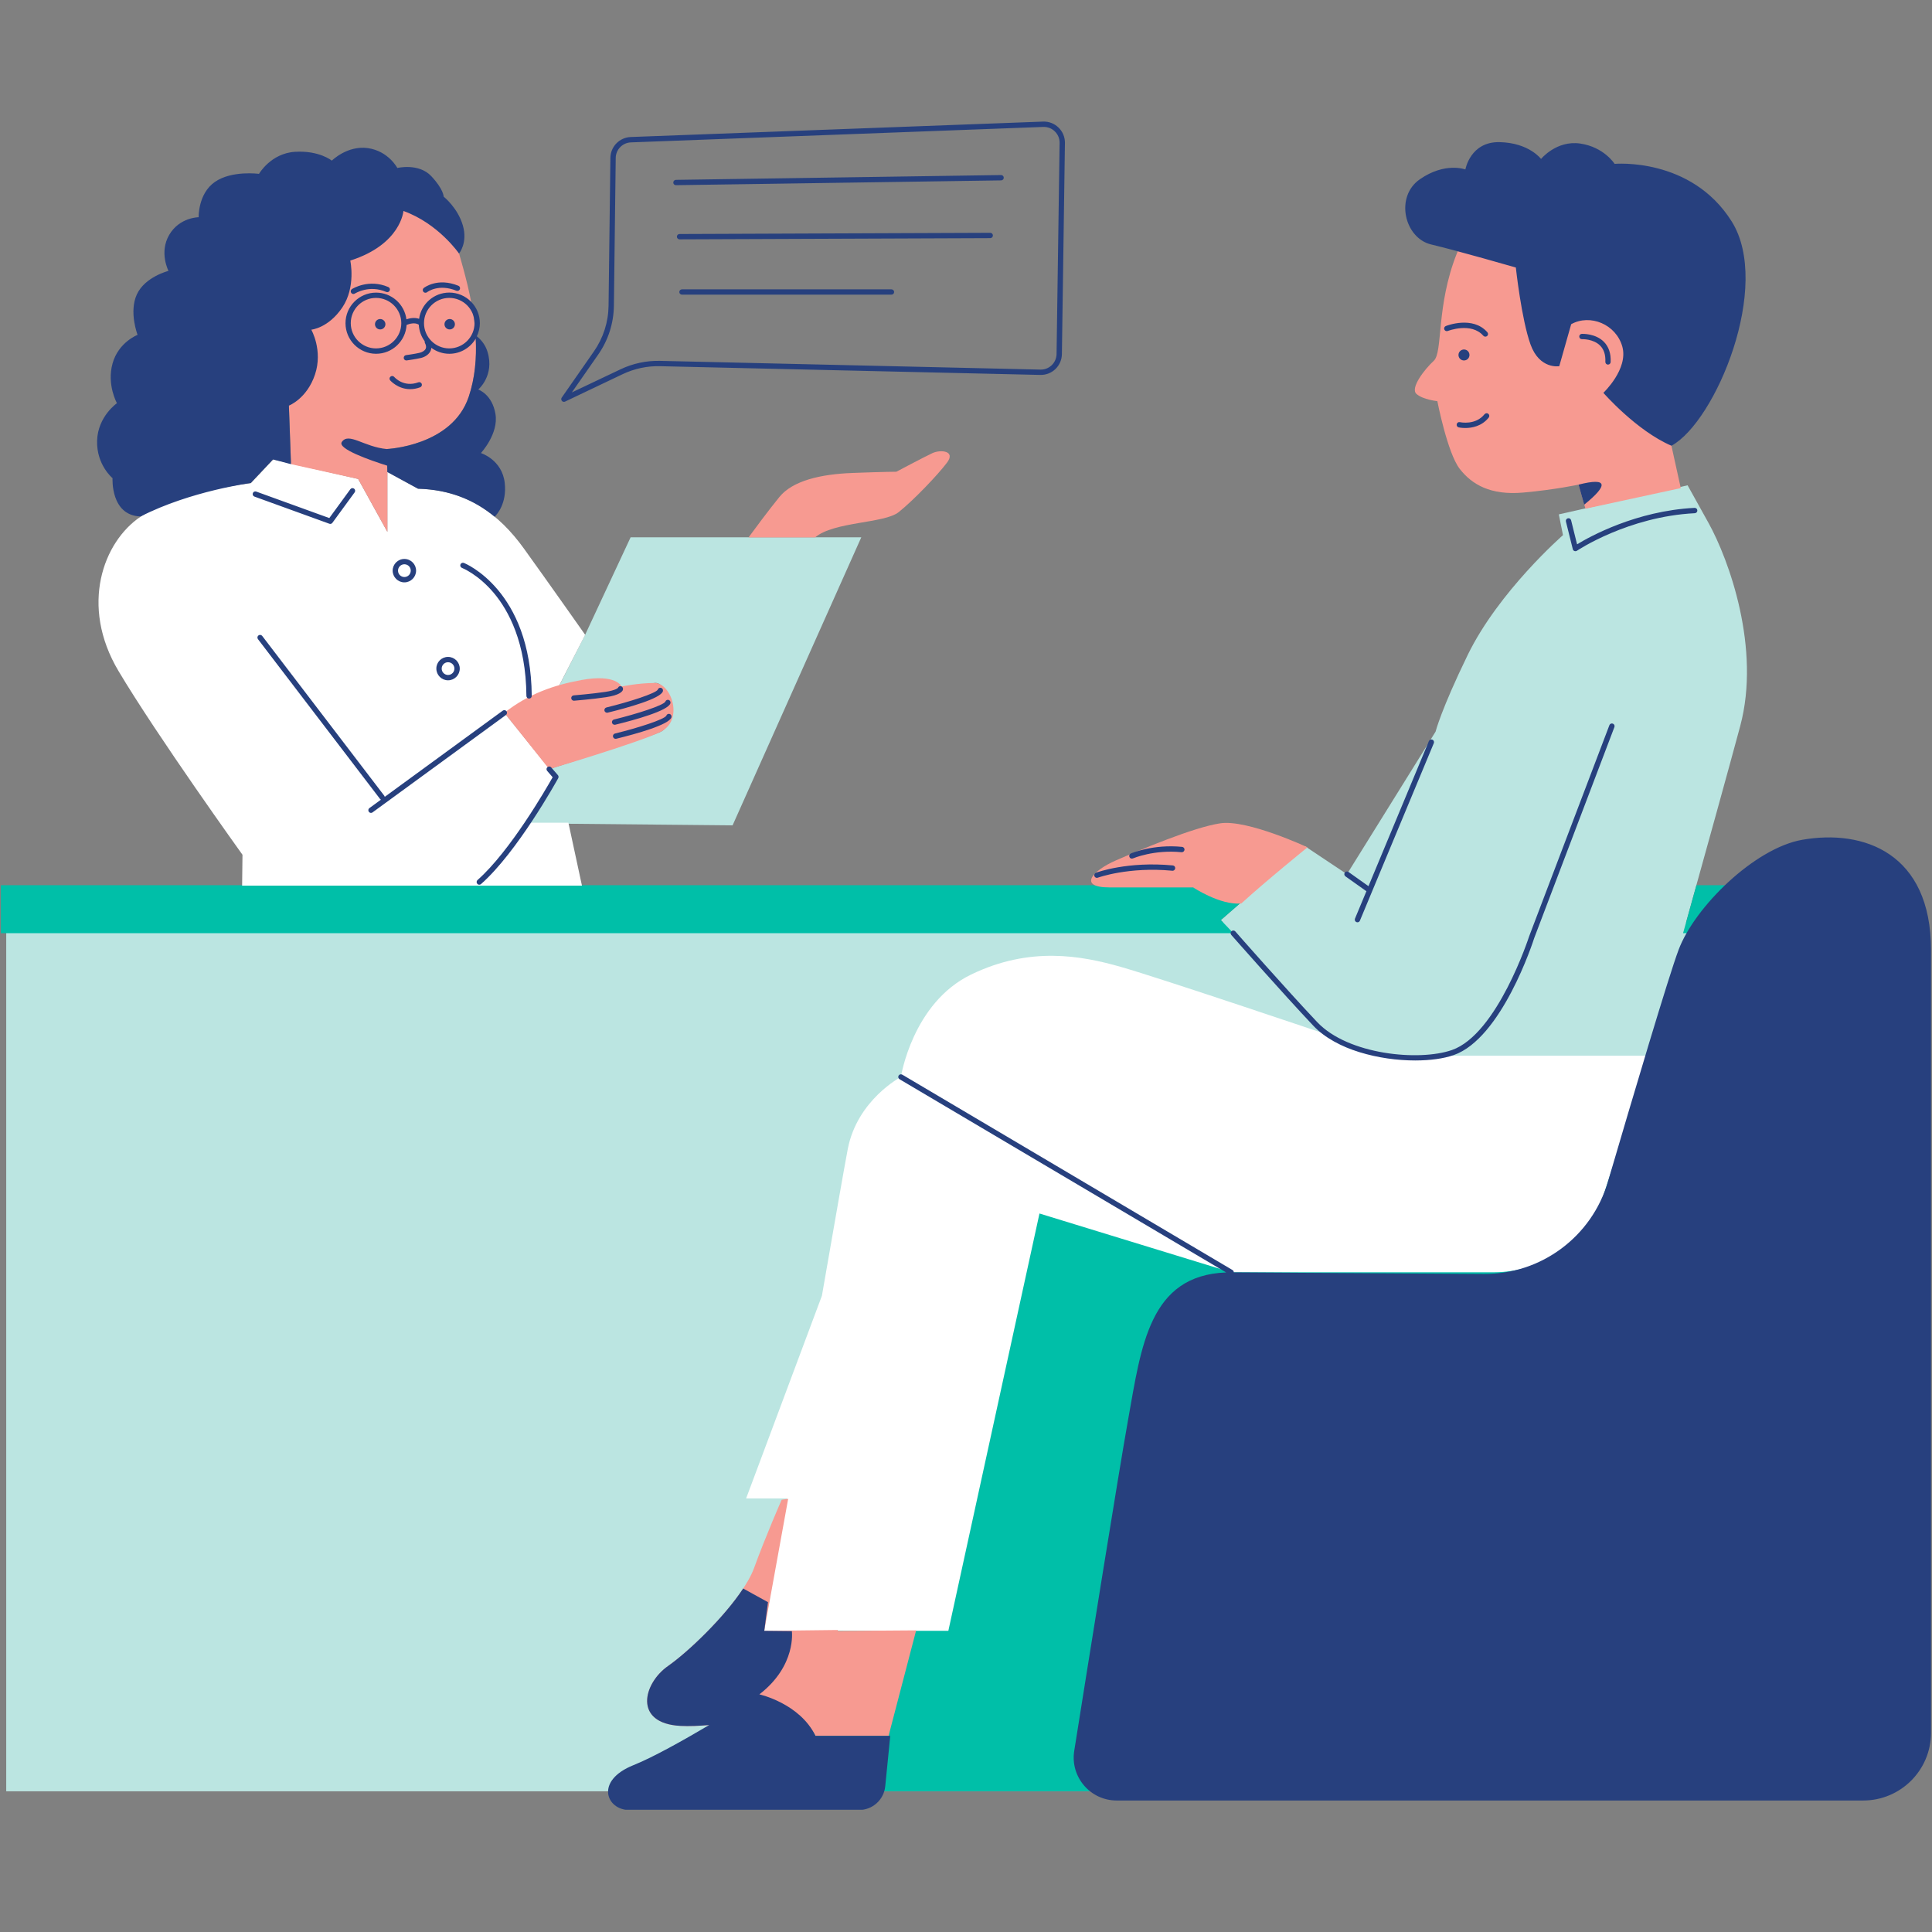 <svg xmlns="http://www.w3.org/2000/svg" xmlns:xlink="http://www.w3.org/1999/xlink" width="500" zoomAndPan="magnify" viewBox="0 0 375 375" height="500" preserveAspectRatio="xMidYMid meet" version="1.0"><rect x="0" y="0" width="375" height="375" fill="#808080" stroke="none"/><defs><clipPath id="b755fd7c40"><path d="M 18 23.523 L 375 23.523 L 375 351.273 L 18 351.273 Z M 18 23.523 " clip-rule="nonzero"/></clipPath></defs><path fill="#bbe5e1" d="M 102.191 159.812 L 107.898 150.781 L 106.598 149.285 C 106.598 149.285 124.168 143.738 128.027 142.145 C 131.898 140.551 129.742 132.211 127.086 132.559 C 124.434 132.91 113.16 134.637 113.16 134.637 L 108.488 133.215 L 113.574 123.211 L 122.402 104.289 L 167.176 104.289 L 142.195 160.199 Z M 331.594 101.449 C 327.562 94.199 327.562 94.199 327.562 94.199 L 302.566 99.84 L 303.375 103.871 C 303.375 103.871 290.922 114.73 284.887 127.113 C 279.711 137.75 278.645 142.012 278.645 142.012 L 261.441 169.676 L 253.379 164.301 L 236.969 178.582 C 236.969 178.582 237.133 178.754 237.422 179.059 L 1.207 179.059 L 1.207 347.688 L 335.562 347.688 L 335.562 179.059 L 327.258 179.059 C 331.219 164.82 335.734 148.539 337.773 140.93 C 341.805 125.895 335.625 108.699 331.594 101.449 Z M 331.594 101.449 " fill-opacity="1" fill-rule="nonzero"/><path fill="#00bfa8" d="M 193.75 217.34 L 335.57 217.34 L 335.57 347.695 L 151.676 347.695 Z M 236.969 178.582 L 244.746 171.816 L 0.172 171.816 L 0.172 181.129 L 239.391 181.129 C 237.902 179.562 236.969 178.582 236.969 178.582 Z M 329.273 171.816 C 328.395 174.965 327.523 178.109 326.684 181.129 L 335.562 181.129 L 335.562 171.816 Z M 329.273 171.816 " fill-opacity="1" fill-rule="nonzero"/><path fill="#ffffff" d="M 107.625 134.84 L 97.895 138.348 L 107.898 150.781 L 102.488 159.695 L 110.328 159.695 L 112.957 171.902 L 46.996 171.902 L 47.066 165.91 C 47.066 165.91 30.57 142.945 23.004 130.25 C 15.438 117.555 20.031 105.121 27.332 100.258 C 34.633 95.398 48.691 93.773 48.691 93.773 L 53.02 89.184 L 69.516 92.961 L 75.188 103.23 L 75.188 91.609 L 81.137 94.852 C 90.602 95.125 96.812 99.715 101.688 106.469 C 106.551 113.219 113.582 123.219 113.582 123.219 Z M 257.684 200.832 C 257.684 200.832 225.332 189.895 217.602 187.688 C 209.863 185.477 199.914 183.633 188.496 189.156 C 177.078 194.68 174.867 209.039 174.867 209.039 C 174.867 209.039 166.398 213.461 164.551 223.027 C 163.938 226.219 161.938 237.66 159.531 251.508 L 144.82 290.848 L 152.742 290.848 C 150.238 305.438 148.336 316.539 148.336 316.539 L 184.074 316.539 L 201.762 235.539 L 238.969 246.949 L 289.973 246.949 C 299.758 246.949 308.43 240.648 311.449 231.344 L 320.02 204.91 L 280.707 204.91 C 280.699 204.926 263.062 207.012 257.684 200.832 Z M 320.277 204.07 C 320.238 204.203 320.207 204.316 320.176 204.418 L 320.285 204.07 Z M 320.277 204.07 " fill-opacity="1" fill-rule="nonzero"/><path fill="#f79a91" d="M 253.789 164.465 C 253.789 164.465 245.617 171.078 240.938 175.363 C 236.852 175.75 231.598 172.25 231.598 172.25 C 231.598 172.25 221.859 172.25 215.438 172.25 C 209.016 172.25 212.129 168.945 216.605 167 C 221.082 165.055 231.598 160.582 236.852 159.805 C 242.113 159.012 253.789 164.465 253.789 164.465 Z M 326.52 44.605 C 308.352 31.754 286.82 39.02 282.762 49.219 C 278.707 59.418 280.109 68.355 278.289 70.035 C 276.473 71.707 273.672 75.344 274.934 76.461 C 276.195 77.582 278.988 77.863 278.988 77.863 C 278.988 77.863 280.941 87.922 283.324 90.996 C 285.707 94.066 289.332 96.16 295.621 95.609 C 301.914 95.047 306.387 94.066 306.387 94.066 L 307.734 98.742 L 326.238 94.742 L 324.426 86.527 C 324.426 86.512 344.695 57.457 326.52 44.605 Z M 162.637 316.383 L 148.336 316.547 L 152.984 290.918 L 151.723 291.098 C 151.723 291.098 148.625 298.133 146.375 304.324 C 144.125 310.516 134.52 319.977 129.672 323.367 C 124.82 326.758 122.883 334.516 132.094 334.996 C 138.691 335.348 148.648 333.215 153.762 331.988 C 155.461 333.199 157.133 334.82 158.293 336.941 C 163.438 336.941 172.469 336.941 172.469 336.941 L 177.824 316.453 L 162.574 316.562 Z M 127.086 132.566 C 123.887 132.566 120.641 133.246 120.641 133.246 C 120.641 133.246 119.637 130.738 112.801 132 C 107.57 132.965 102.652 134.629 97.895 138.348 L 106.598 149.285 C 106.598 149.285 123.141 144.402 128.027 142.145 C 132.91 139.895 130.277 132.566 127.086 132.566 Z M 181.008 87.938 C 179.488 88.637 173.988 91.562 173.988 91.562 C 173.988 91.562 171.879 91.562 165.555 91.797 C 159.234 92.027 153.848 93.312 151.273 96.473 C 149.164 99.062 146.266 102.977 145.293 104.312 L 158.207 104.312 C 161.852 101.207 171.66 101.629 174.445 99.395 C 177.371 97.055 182.051 92.145 183.809 89.805 C 185.57 87.469 182.527 87.238 181.008 87.938 Z M 59.152 39.184 C 45.789 45.062 44.582 54.281 45.117 61.898 C 45.656 69.516 56.078 78.734 56.078 78.734 L 56.484 90.094 L 69.516 92.961 L 75.188 103.23 L 75.188 91.609 L 75.066 87.152 C 75.066 87.152 87.77 86.613 90.977 77 C 94.184 67.375 91.242 56.688 89.109 49.211 C 86.961 41.727 72.52 33.309 59.152 39.184 Z M 59.152 39.184 " fill-opacity="1" fill-rule="nonzero"/><g clip-path="url(#b755fd7c40)"><path fill="#27407e" d="M 275.594 34.797 C 280.492 31.395 284.43 32.891 284.43 32.891 C 284.43 32.891 285.379 27.453 291.094 27.59 C 296.805 27.723 299.117 30.852 299.117 30.852 C 299.117 30.852 302.105 27.18 306.73 27.863 C 311.355 28.547 313.395 31.809 313.395 31.809 C 313.395 31.809 328.215 30.445 336.102 42.949 C 343.984 55.449 333.012 81.844 324.426 86.52 C 317.605 83.582 311.215 76.246 311.215 76.246 C 311.215 76.246 316.109 71.625 314.891 67.273 C 313.668 62.926 308.637 60.887 304.965 62.926 L 302.652 71.078 C 302.652 71.078 298.844 71.754 297.078 66.871 C 295.312 61.984 294.223 51.926 294.223 51.926 C 294.223 51.926 282.934 48.668 277.766 47.445 C 272.605 46.207 270.699 38.188 275.594 34.797 Z M 283.09 68.902 C 283.09 69.492 283.566 69.965 284.156 69.965 C 284.75 69.965 285.223 69.492 285.223 68.902 C 285.223 68.309 284.75 67.836 284.156 67.836 C 283.566 67.836 283.09 68.309 283.09 68.902 Z M 288.305 65.344 C 288.422 65.344 288.547 65.305 288.648 65.223 C 288.867 65.035 288.891 64.707 288.695 64.488 C 285.863 61.246 280.84 63.199 280.629 63.285 C 280.367 63.395 280.234 63.688 280.344 63.953 C 280.453 64.219 280.746 64.348 281.012 64.242 C 281.059 64.227 285.566 62.477 287.91 65.168 C 288.02 65.281 288.164 65.344 288.305 65.344 Z M 283.137 82.957 C 283.191 82.973 283.699 83.074 284.422 83.074 C 285.676 83.074 287.598 82.754 288.961 81.051 C 289.137 80.828 289.102 80.5 288.883 80.32 C 288.656 80.141 288.336 80.18 288.148 80.398 C 286.406 82.578 283.488 81.969 283.363 81.938 C 283.082 81.875 282.809 82.055 282.746 82.336 C 282.684 82.617 282.863 82.895 283.137 82.957 Z M 310.578 67.074 C 311.316 67.812 311.66 68.871 311.598 70.223 C 311.582 70.512 311.797 70.754 312.086 70.77 C 312.094 70.77 312.102 70.77 312.109 70.77 C 312.383 70.77 312.617 70.551 312.625 70.277 C 312.703 68.621 312.258 67.297 311.309 66.34 C 309.672 64.699 307.137 64.801 307.027 64.801 C 306.738 64.816 306.52 65.059 306.535 65.344 C 306.551 65.633 306.793 65.859 307.074 65.836 C 307.098 65.836 309.254 65.75 310.578 67.074 Z M 147.395 328.875 C 154.621 323.297 153.699 316.605 153.699 316.605 L 148.344 316.547 L 149.07 310.984 L 144.25 308.328 C 140.492 314.031 133.555 320.645 129.672 323.367 C 124.82 326.758 122.883 334.516 132.094 334.996 C 133.773 335.082 135.68 334.996 137.656 334.828 C 132.59 337.82 126.699 341.121 122.977 342.605 C 115.348 345.656 117.746 351.32 122.105 351.32 L 166.738 351.32 C 169.363 351.32 171.566 349.328 171.824 346.715 L 172.797 336.934 L 158.285 336.934 C 155.242 330.617 147.395 328.875 147.395 328.875 Z M 349.785 163.008 C 340.547 164.645 328.93 176.031 325.809 184.371 C 323.863 189.551 317.008 212.641 312.094 229.375 C 308.965 240.043 299.133 247.348 288.012 247.277 L 239.484 246.965 C 239.484 246.785 239.398 246.613 239.234 246.516 L 175.133 208.59 C 174.883 208.449 174.57 208.527 174.422 208.77 C 174.273 209.016 174.359 209.328 174.602 209.477 L 237.996 246.98 C 223.082 247.547 221.523 261.234 218.973 275.508 C 217.027 286.422 211.281 322.402 208.508 339.836 C 207.707 344.895 211.617 349.477 216.746 349.477 L 361.648 349.477 C 368.91 349.477 374.805 343.594 374.805 336.328 L 374.805 184.363 C 374.805 165.613 361.773 160.895 349.785 163.008 Z M 120.898 133.922 C 120.992 133.648 120.875 133.324 120.602 133.223 C 120.328 133.121 120.059 133.23 119.957 133.5 C 119.949 133.508 119.566 133.992 117.457 134.301 C 114.875 134.684 111.395 134.965 111.355 134.973 C 111.066 134.996 110.855 135.242 110.879 135.531 C 110.902 135.805 111.129 136.008 111.395 136.008 C 111.41 136.008 111.426 136.008 111.434 136.008 C 111.473 136.008 114.98 135.719 117.605 135.328 C 120.27 134.934 120.797 134.219 120.898 133.922 Z M 128.668 134.172 C 128.746 133.898 128.59 133.594 128.316 133.516 C 128.043 133.438 127.758 133.586 127.68 133.859 C 127.273 134.59 122.191 136.223 117.707 137.32 C 117.426 137.391 117.262 137.672 117.324 137.945 C 117.379 138.176 117.598 138.34 117.832 138.34 C 117.871 138.34 117.918 138.332 117.957 138.324 C 121.785 137.391 128.254 135.602 128.668 134.172 Z M 119.418 140.668 C 123.242 139.734 129.719 137.945 130.129 136.504 C 130.207 136.23 130.051 135.93 129.781 135.852 C 129.508 135.773 129.227 135.922 129.141 136.191 C 128.738 136.926 123.652 138.559 119.172 139.656 C 118.891 139.727 118.727 140.004 118.789 140.277 C 118.844 140.512 119.062 140.676 119.293 140.676 C 119.34 140.684 119.379 140.676 119.418 140.668 Z M 119.488 143.406 C 119.527 143.406 119.574 143.398 119.613 143.391 C 123.438 142.457 129.914 140.668 130.324 139.227 C 130.402 138.953 130.246 138.652 129.973 138.574 C 129.703 138.496 129.414 138.645 129.336 138.914 C 128.93 139.648 123.848 141.281 119.363 142.379 C 119.086 142.449 118.922 142.727 118.984 143 C 119.047 143.25 119.262 143.406 119.488 143.406 Z M 56.477 90.094 L 56.07 78.734 C 56.07 78.734 59.566 77.402 61.141 72.695 C 62.711 67.992 60.422 63.992 60.422 63.992 C 60.422 63.992 63.707 63.703 66.418 59.715 C 69.133 55.715 67.988 50.578 67.988 50.578 C 77.844 47.438 78.305 40.949 78.305 40.949 C 85.113 43.391 89.094 49.211 89.094 49.211 C 89.094 49.211 90.836 47.156 89.832 43.734 C 88.836 40.312 86.117 38.172 86.117 38.172 C 86.117 38.172 86.117 36.746 83.691 34.172 C 81.262 31.605 77.121 32.602 77.121 32.602 C 77.121 32.602 75.406 29.32 71.406 28.75 C 67.406 28.184 64.406 31.18 64.406 31.18 C 64.406 31.18 61.98 29.18 57.27 29.465 C 52.559 29.754 50.273 33.746 50.273 33.746 C 50.273 33.746 44.988 33.027 41.703 35.316 C 38.418 37.598 38.559 42.164 38.559 42.164 C 38.559 42.164 34.844 42.164 32.844 45.586 C 30.844 49.008 32.703 52.578 32.703 52.578 C 32.703 52.578 28.133 53.723 26.562 57.145 C 24.988 60.57 26.703 64.996 26.703 64.996 C 26.703 64.996 22.988 66.418 21.844 70.559 C 20.699 74.695 22.699 78.258 22.699 78.258 C 22.699 78.258 18.988 80.828 18.848 85.531 C 18.707 90.238 21.844 92.809 21.844 92.809 C 21.844 92.809 21.414 100.082 27.301 100.242 C 37.039 95.273 48.66 93.758 48.66 93.758 L 52.988 89.168 Z M 87.199 56.789 C 90.477 56.789 93.141 59.449 93.141 62.723 C 93.141 63.641 92.922 64.496 92.555 65.273 C 93.441 66 94.223 66.957 94.625 68.285 C 96.043 72.906 92.828 75.605 92.828 75.605 C 92.828 75.605 95.531 76.508 96.168 80.359 C 96.812 84.211 93.344 87.938 93.344 87.938 C 93.344 87.938 97.453 89.219 97.965 93.719 C 98.418 97.684 96.473 99.848 96.012 100.297 C 92.082 97.055 87.301 95.031 81.137 94.859 L 75.188 91.617 L 75.156 90.387 C 71.719 89.297 65.465 87.105 66.34 85.797 C 67.66 83.82 70.637 86.754 75.074 87.16 C 75.074 87.16 87.777 86.621 90.984 77.008 C 92.215 73.32 92.523 69.477 92.34 65.719 C 91.309 67.477 89.402 68.668 87.215 68.668 C 85.906 68.668 84.703 68.238 83.723 67.516 C 83.699 67.742 83.652 67.945 83.582 68.09 C 83.293 68.738 82.609 69.25 81.75 69.469 C 80.777 69.711 79.02 69.941 78.949 69.957 C 78.926 69.957 78.902 69.965 78.879 69.965 C 78.621 69.965 78.402 69.781 78.367 69.516 C 78.328 69.234 78.527 68.969 78.809 68.93 C 78.824 68.93 80.582 68.691 81.496 68.465 C 81.922 68.355 82.445 68.09 82.633 67.672 C 82.762 67.375 82.707 67.012 82.484 66.582 C 82.422 66.473 82.414 66.348 82.438 66.238 C 81.766 65.328 81.348 64.219 81.285 63.02 C 80.52 62.52 79.41 62.863 78.918 63.074 C 78.738 66.184 76.156 68.668 73 68.668 C 69.727 68.668 67.062 66.008 67.062 62.73 C 67.062 59.457 69.727 56.797 73 56.797 C 76.023 56.797 78.512 59.059 78.887 61.977 C 79.516 61.766 80.477 61.57 81.348 61.883 C 81.742 59.004 84.219 56.789 87.199 56.789 Z M 77.891 62.723 C 77.891 60.023 75.688 57.824 72.984 57.824 C 70.285 57.824 68.082 60.023 68.082 62.723 C 68.082 65.422 70.285 67.625 72.984 67.625 C 75.688 67.625 77.891 65.422 77.891 62.723 Z M 87.199 57.824 C 84.5 57.824 82.297 60.023 82.297 62.723 C 82.297 65.422 84.5 67.625 87.199 67.625 C 89.902 67.625 92.105 65.422 92.105 62.723 C 92.105 60.023 89.91 57.824 87.199 57.824 Z M 73.797 61.922 C 73.234 61.922 72.785 62.375 72.785 62.934 C 72.785 63.492 73.234 63.945 73.797 63.945 C 74.355 63.945 74.809 63.492 74.809 62.934 C 74.809 62.375 74.355 61.922 73.797 61.922 Z M 86.273 62.934 C 86.273 63.492 86.727 63.945 87.285 63.945 C 87.848 63.945 88.297 63.492 88.297 62.934 C 88.297 62.375 87.848 61.922 87.285 61.922 C 86.727 61.922 86.273 62.375 86.273 62.934 Z M 79.609 75.535 C 80.203 75.535 80.855 75.434 81.559 75.172 C 81.82 75.07 81.961 74.773 81.859 74.508 C 81.758 74.246 81.465 74.105 81.199 74.207 C 78.363 75.258 76.59 73.25 76.52 73.164 C 76.332 72.945 76.008 72.922 75.789 73.109 C 75.57 73.297 75.547 73.621 75.734 73.832 C 75.75 73.848 77.215 75.535 79.609 75.535 Z M 82.895 56.719 C 82.98 56.648 85.121 55.023 88.586 56.43 C 88.852 56.539 89.152 56.406 89.262 56.141 C 89.371 55.879 89.238 55.574 88.977 55.465 C 84.918 53.816 82.359 55.816 82.25 55.902 C 82.023 56.078 81.992 56.398 82.172 56.625 C 82.273 56.758 82.43 56.82 82.578 56.82 C 82.684 56.828 82.801 56.789 82.895 56.719 Z M 68.875 56.98 C 68.992 56.914 71.688 55.238 74.965 56.664 C 75.227 56.781 75.531 56.656 75.641 56.391 C 75.758 56.125 75.633 55.824 75.367 55.715 C 71.578 54.074 68.449 56.027 68.316 56.109 C 68.074 56.266 68.004 56.586 68.16 56.828 C 68.262 56.98 68.426 57.066 68.598 57.066 C 68.695 57.066 68.789 57.035 68.875 56.98 Z M 90.043 109.262 C 89.777 109.16 89.473 109.293 89.371 109.555 C 89.27 109.82 89.402 110.125 89.668 110.227 C 89.699 110.242 92.789 111.453 95.855 115.102 C 98.691 118.48 102.09 124.68 102.176 135.082 C 102.176 135.367 102.41 135.594 102.691 135.594 C 102.691 135.594 102.691 135.594 102.699 135.594 C 102.988 135.594 103.211 135.359 103.211 135.074 C 103.051 114.465 90.168 109.316 90.043 109.262 Z M 98.309 138.043 C 98.137 137.812 97.816 137.766 97.586 137.938 L 74.676 154.668 C 74.66 154.59 74.637 154.516 74.582 154.445 L 50.895 123.434 C 50.723 123.211 50.398 123.164 50.172 123.332 C 49.945 123.504 49.898 123.832 50.07 124.059 L 73.766 155.074 C 73.812 155.137 73.875 155.176 73.938 155.215 L 71.703 156.848 C 71.469 157.02 71.422 157.336 71.594 157.57 C 71.695 157.711 71.852 157.781 72.012 157.781 C 72.121 157.781 72.223 157.75 72.316 157.68 L 98.207 138.777 C 98.434 138.598 98.48 138.277 98.309 138.043 Z M 106.988 148.953 C 106.801 148.734 106.473 148.711 106.258 148.906 C 106.039 149.09 106.016 149.418 106.211 149.637 L 107.27 150.859 C 106.016 153.082 99 165.258 92.688 170.812 C 92.469 171 92.453 171.324 92.641 171.543 C 92.742 171.66 92.883 171.723 93.031 171.723 C 93.156 171.723 93.273 171.684 93.375 171.59 C 100.363 165.438 108 151.684 108.352 151.043 C 108.453 150.859 108.43 150.617 108.289 150.453 Z M 78.488 108.492 C 79.742 108.492 80.762 109.508 80.762 110.762 C 80.762 112.016 79.742 113.035 78.488 113.035 C 77.238 113.035 76.215 112.016 76.215 110.762 C 76.215 109.508 77.238 108.492 78.488 108.492 Z M 78.488 109.523 C 77.805 109.523 77.254 110.086 77.254 110.762 C 77.254 111.445 77.805 112 78.488 112 C 79.176 112 79.727 111.438 79.727 110.762 C 79.734 110.078 79.176 109.523 78.488 109.523 Z M 86.965 127.504 C 88.219 127.504 89.238 128.523 89.238 129.773 C 89.238 131.027 88.219 132.047 86.965 132.047 C 85.715 132.047 84.695 131.027 84.695 129.773 C 84.688 128.523 85.707 127.504 86.965 127.504 Z M 86.965 128.539 C 86.281 128.539 85.73 129.098 85.73 129.773 C 85.73 130.461 86.289 131.012 86.965 131.012 C 87.645 131.012 88.203 130.453 88.203 129.773 C 88.203 129.098 87.652 128.539 86.965 128.539 Z M 64.098 101.691 C 64.262 101.691 64.414 101.613 64.516 101.48 L 68.836 95.57 C 69.008 95.336 68.953 95.016 68.727 94.844 C 68.496 94.676 68.176 94.727 68.004 94.953 L 63.918 100.555 L 49.734 95.414 C 49.469 95.32 49.168 95.453 49.074 95.723 C 48.98 95.996 49.113 96.293 49.383 96.387 L 63.934 101.66 C 63.98 101.684 64.043 101.691 64.098 101.691 Z M 120.875 72.617 L 109.68 77.949 C 109.609 77.98 109.535 77.996 109.457 77.996 C 109.309 77.996 109.16 77.934 109.059 77.809 C 108.91 77.629 108.895 77.371 109.027 77.18 L 115.262 68.23 C 117.09 65.609 118.082 62.535 118.121 59.34 L 118.477 30.641 C 118.508 28.453 120.238 26.68 122.426 26.594 L 202.445 23.602 C 203.582 23.555 204.648 23.973 205.465 24.766 C 206.277 25.562 206.719 26.617 206.703 27.754 L 206.113 68.738 C 206.098 69.836 205.652 70.859 204.859 71.633 C 204.066 72.395 203.031 72.789 201.926 72.773 L 128.098 71.078 C 125.617 71.016 123.117 71.555 120.875 72.617 Z M 120.43 71.688 C 122.812 70.551 125.469 69.98 128.113 70.043 L 201.941 71.738 C 202.766 71.762 203.543 71.453 204.137 70.883 C 204.727 70.316 205.062 69.547 205.078 68.723 L 205.668 27.738 C 205.684 26.891 205.348 26.098 204.742 25.508 C 204.168 24.938 203.41 24.637 202.602 24.637 C 202.562 24.637 202.523 24.637 202.484 24.637 L 122.461 27.637 C 120.828 27.699 119.535 29.031 119.512 30.656 L 119.156 59.355 C 119.109 62.762 118.059 66.031 116.109 68.824 L 110.996 76.168 Z M 131.195 35.945 C 131.195 35.945 131.203 35.945 131.195 35.945 L 194.32 35.012 C 194.605 35.004 194.832 34.773 194.832 34.492 C 194.824 34.203 194.59 33.984 194.312 33.977 L 131.195 34.91 C 130.91 34.918 130.684 35.152 130.684 35.434 C 130.684 35.723 130.918 35.945 131.195 35.945 Z M 192.211 45.188 C 192.211 45.188 192.203 45.188 192.211 45.188 L 131.898 45.422 C 131.609 45.422 131.383 45.656 131.383 45.941 C 131.383 46.23 131.617 46.457 131.898 46.457 L 192.211 46.223 C 192.496 46.223 192.723 45.988 192.723 45.703 C 192.723 45.422 192.488 45.188 192.211 45.188 Z M 173.035 56.164 L 132.363 56.164 C 132.078 56.164 131.852 56.398 131.852 56.68 C 131.852 56.957 132.086 57.191 132.363 57.191 L 173.035 57.191 C 173.324 57.191 173.551 56.957 173.551 56.68 C 173.551 56.398 173.324 56.164 173.035 56.164 Z M 307.492 97.957 C 312.172 94.176 312.156 92.605 306.395 94.066 Z M 254.934 199.113 C 259.348 203.781 267.777 205.836 274.691 205.836 C 277.586 205.836 280.211 205.477 282.164 204.793 C 291.48 201.539 297.57 182.793 297.809 182.023 L 313.355 141.125 C 313.457 140.859 313.324 140.559 313.051 140.457 C 312.785 140.355 312.484 140.488 312.383 140.758 L 296.828 181.68 C 296.766 181.867 290.648 200.73 281.812 203.812 C 275.445 206.031 261.668 204.73 255.676 198.398 C 249.727 192.113 239.863 180.902 239.77 180.785 C 239.586 180.566 239.258 180.551 239.039 180.738 C 238.82 180.926 238.805 181.25 238.992 181.469 C 239.102 181.586 248.973 192.812 254.934 199.113 Z M 265.172 172.953 C 265.188 172.957 265.211 172.957 265.227 172.965 L 263 178.305 C 262.891 178.566 263.016 178.871 263.281 178.98 C 263.34 179.004 263.41 179.02 263.48 179.02 C 263.684 179.02 263.879 178.902 263.957 178.699 L 278.305 144.246 C 278.41 143.98 278.289 143.676 278.023 143.566 C 277.758 143.461 277.453 143.582 277.344 143.848 L 265.621 172.004 L 261.746 169.25 C 261.512 169.086 261.191 169.141 261.023 169.371 C 260.859 169.605 260.914 169.926 261.148 170.098 Z M 212.906 170.391 C 212.969 170.391 213.031 170.383 213.086 170.359 C 213.148 170.336 219.059 168.199 227.543 169.008 C 227.824 169.047 228.078 168.828 228.109 168.539 C 228.133 168.254 227.93 168.004 227.645 167.98 C 218.902 167.148 212.977 169.301 212.73 169.395 C 212.465 169.496 212.324 169.793 212.426 170.059 C 212.504 170.266 212.699 170.391 212.906 170.391 Z M 219.695 166.656 C 219.766 166.656 219.836 166.641 219.898 166.617 C 219.938 166.602 223.992 164.875 229.34 165.414 C 229.621 165.438 229.879 165.234 229.91 164.945 C 229.941 164.66 229.73 164.41 229.449 164.379 C 223.836 163.816 219.672 165.59 219.492 165.66 C 219.227 165.777 219.113 166.082 219.223 166.34 C 219.305 166.539 219.5 166.656 219.695 166.656 Z M 304.949 100.977 C 304.879 100.695 304.598 100.531 304.316 100.602 C 304.039 100.672 303.875 100.953 303.945 101.23 L 305.281 106.602 C 305.32 106.762 305.445 106.895 305.602 106.957 C 305.664 106.98 305.727 106.988 305.789 106.988 C 305.891 106.988 305.992 106.957 306.078 106.902 C 306.18 106.832 316.016 100.266 328.961 99.613 C 329.25 99.598 329.469 99.355 329.453 99.07 C 329.438 98.781 329.219 98.57 328.906 98.578 C 317.535 99.156 308.496 104.195 306.109 105.652 Z M 304.949 100.977 " fill-opacity="1" fill-rule="nonzero"/></g></svg>